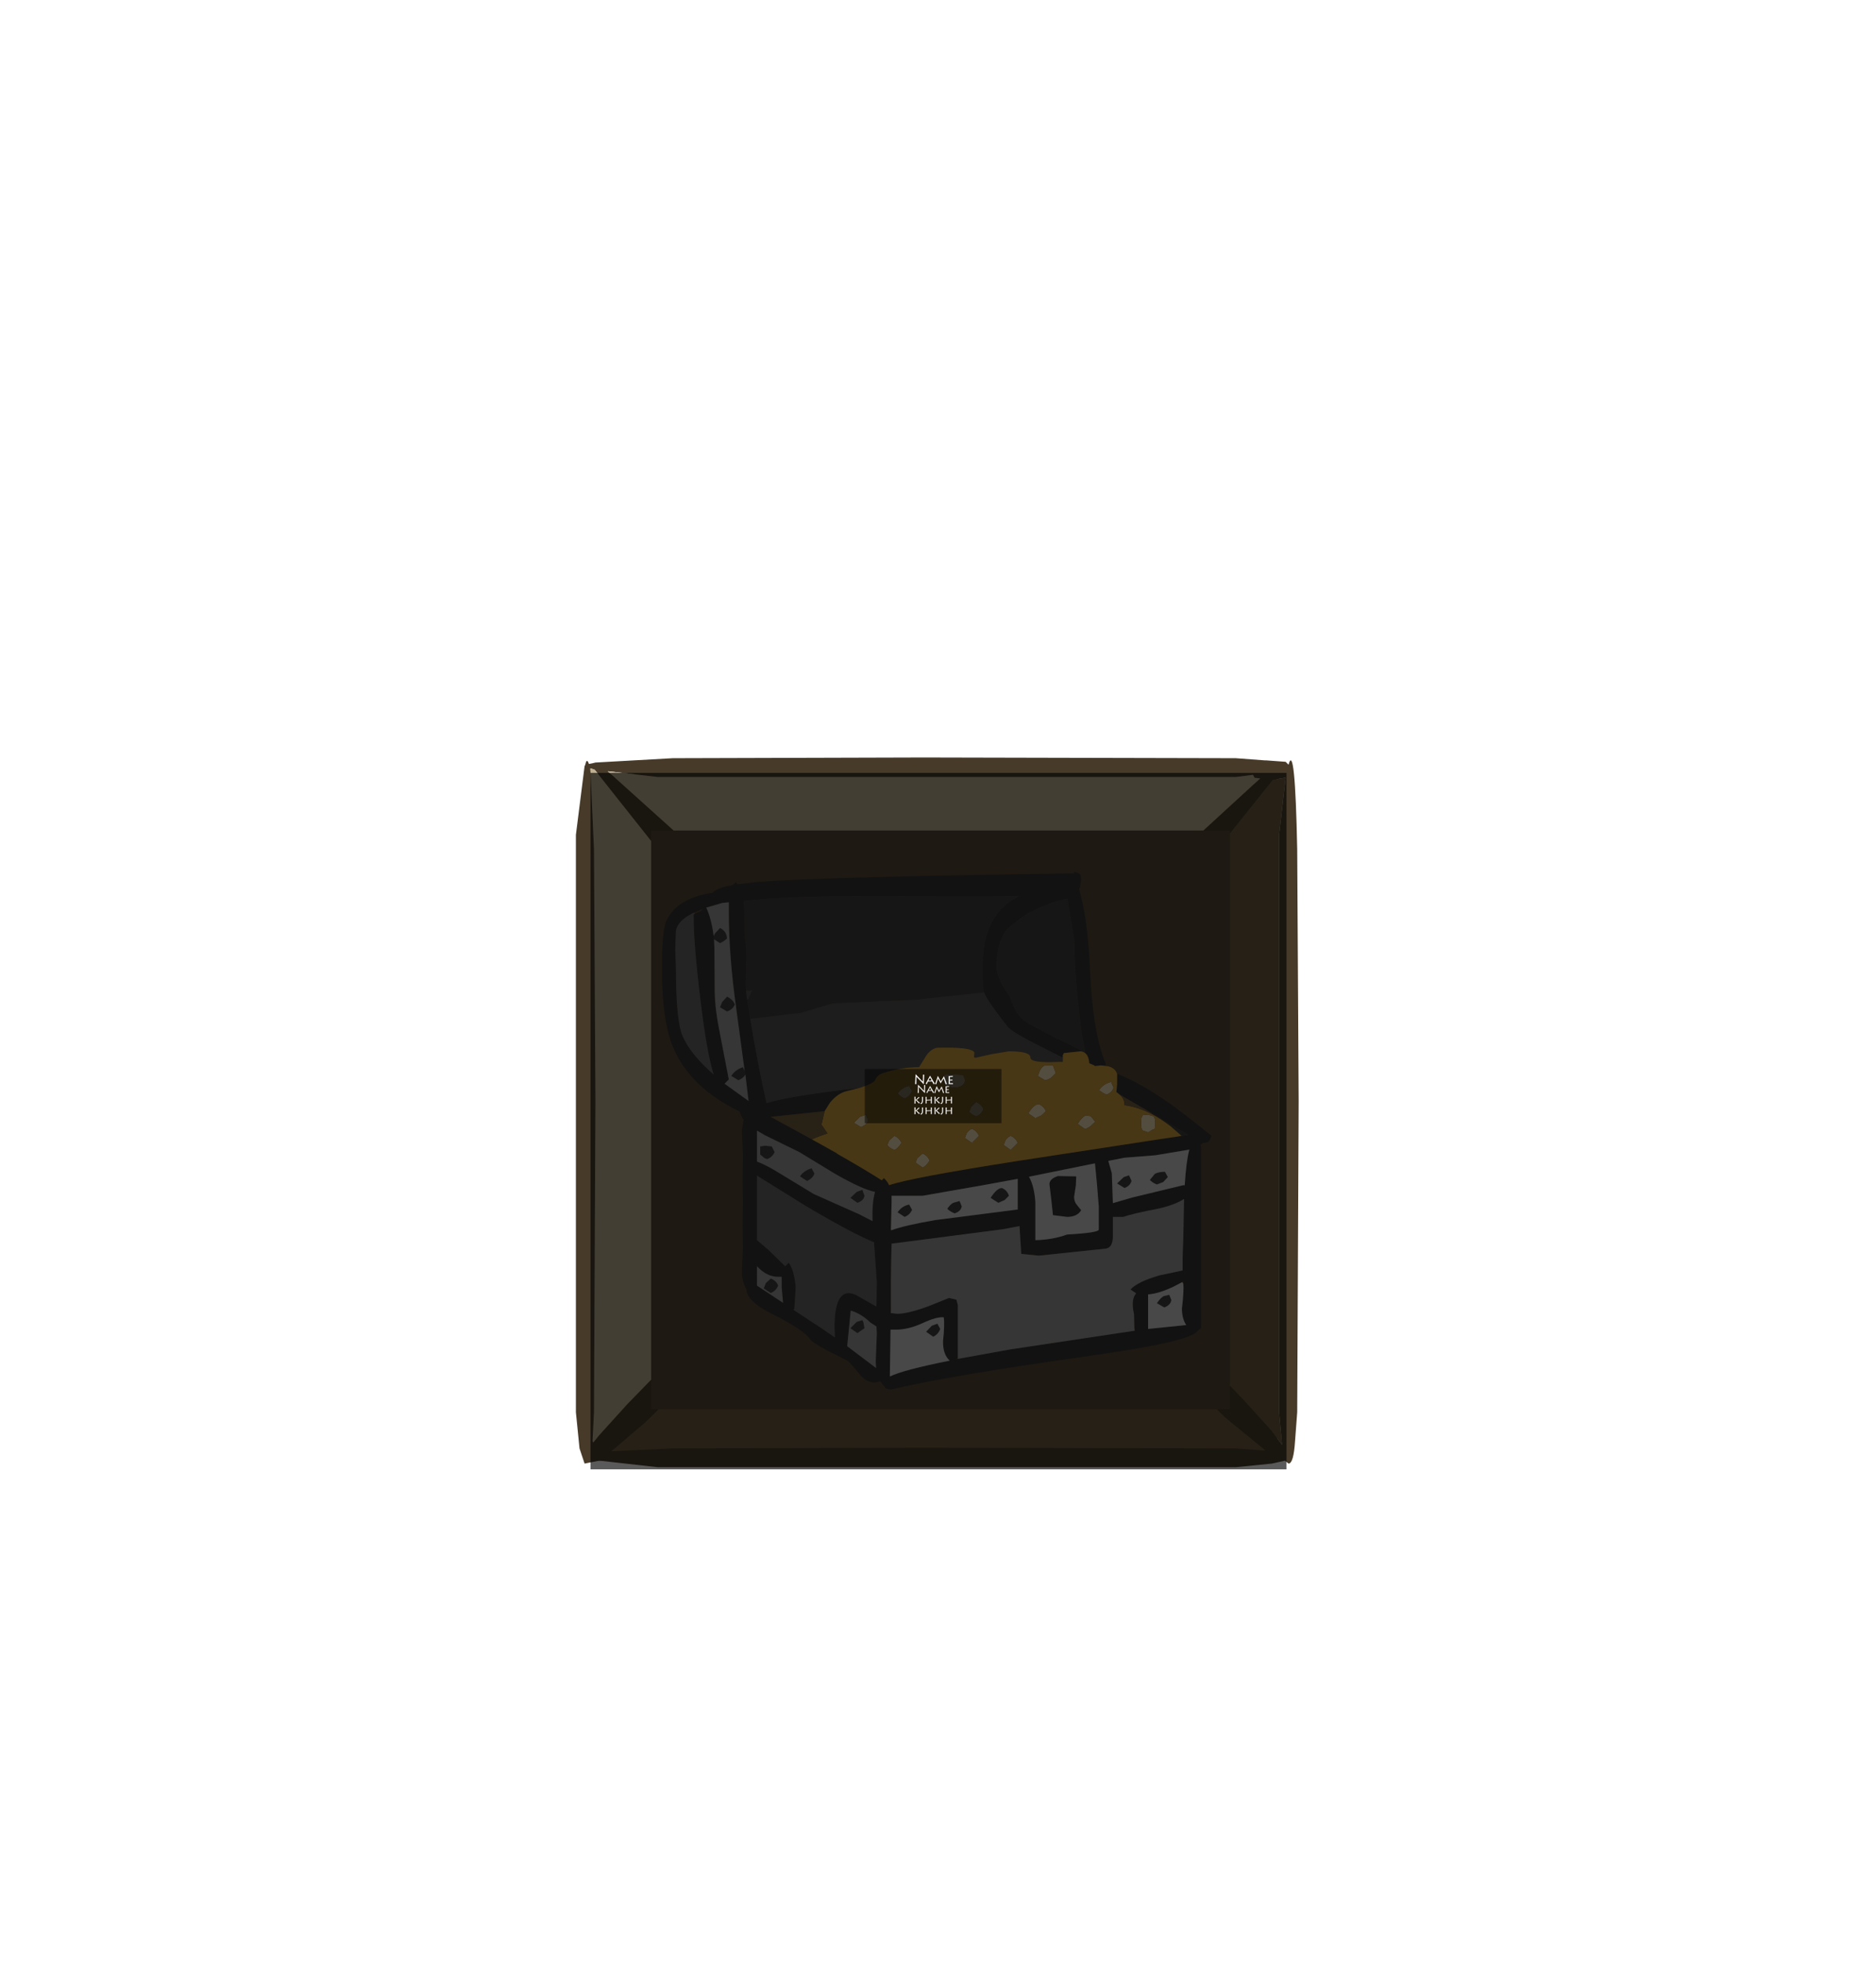 <?xml version="1.0" encoding="UTF-8" standalone="no"?>
<svg xmlns:ffdec="https://www.free-decompiler.com/flash" xmlns:xlink="http://www.w3.org/1999/xlink" ffdec:objectType="frame" height="135.65px" width="129.65px" xmlns="http://www.w3.org/2000/svg">
  <g transform="matrix(1.0, 0.0, 0.0, 1.0, 45.0, 57.4)">
    <use ffdec:characterId="933" height="47.45" id="bgcolor" transform="matrix(1.0, 0.0, 0.0, 1.0, -4.2, -3.9)" width="47.45" xlink:href="#sprite0"/>
    <use ffdec:characterId="921" height="22.0" id="hitbox" transform="matrix(2.23, 0.0, 0.0, 2.175, -4.55, -4.25)" width="22.0" xlink:href="#sprite1"/>
    <clipPath id="clipPath0">
      <path d="M 0 0 L 0 40 L 40 40 L 40 0 Z"/>
    </clipPath>
    <g clip-path="url(#clipPath0)">
      <use ffdec:characterId="979" height="73.5" transform="matrix(0.487, 0.0, 0.0, 0.487, 0.742, 2.839)" width="78.0" xlink:href="#sprite2"/>
    </g>
    <filter id="filter0">
      <feColorMatrix in="SourceGraphic" result="filterResult0" type="matrix" values="0 0 0 0 0.0,0 0 0 0 0.0,0 0 0 0 0.0,0 0 0 1 0"/>
      <feConvolveMatrix divisor="4.0" in="filterResult0" kernelMatrix="1 1 1 1" order="2 2" result="filterResult1"/>
      <feComposite in="SourceGraphic" in2="filterResult1" operator="over" result="filterResult2"/>
    </filter>
    <use ffdec:characterId="935" filter="url(#filter0)" height="15.75" id="txt_hotkey" transform="matrix(1.0, 0.0, 0.0, 1.0, -3.85, -0.1)" width="18.0" xlink:href="#text0"/>
    <use ffdec:characterId="948" ffdec:characterName="Army_fla.Hud_BgButton_151" height="97.6" id="bg" transform="matrix(1.0, 0.0, 0.0, 1.0, -29.05, -29.25)" width="97.6" xlink:href="#sprite3"/>
    <use ffdec:characterId="950" ffdec:characterName="Army_fla.Hud_cooldown_152" height="48.5" id="cdcover" transform="matrix(0.998, 0.0, 0.0, 0.99, -4.2, -4)" width="48.1" xlink:href="#sprite4"/>
    <use ffdec:characterId="950" ffdec:characterName="Army_fla.Hud_cooldown_152" height="48.5" id="cd" transform="matrix(0.998, 0.0, 0.0, 0.99, -4.2, -4)" width="48.1" xlink:href="#sprite5"/>
    <use ffdec:characterId="953" ffdec:characterName="Army_fla.Hud_Description_153" height="50.1" id="desc" transform="matrix(0.075, 0.0, 0.0, 0.075, 14.65, 16.478)" width="129.55" xlink:href="#sprite6"/>
  </g>
  <defs>
    <g id="sprite0" transform="matrix(1.0, 0.0, 0.0, 1.0, 0.0, 0.0)">
      <use ffdec:characterId="932" height="47.45" transform="matrix(1.0, 0.0, 0.0, 1.0, 0.0, 0.0)" width="47.45" xlink:href="#shape0"/>
    </g>
    <g id="shape0" transform="matrix(1.0, 0.0, 0.0, 1.0, 0.0, 0.0)">
      <path d="M47.45 0.0 L47.45 47.45 0.0 47.45 0.0 0.0 47.45 0.0" fill="#564732" fill-rule="evenodd" stroke="none"/>
    </g>
    <g id="sprite1" transform="matrix(1.0, 0.0, 0.0, 1.0, 0.0, 0.0)">
      <use ffdec:characterId="145" height="22.0" transform="matrix(1.0, 0.0, 0.0, 1.0, 0.0, 0.0)" width="22.0" xlink:href="#shape1"/>
    </g>
    <g id="shape1" transform="matrix(1.0, 0.0, 0.0, 1.0, 0.0, 0.0)">
      <path d="M22.0 0.0 L22.0 22.0 0.0 22.0 0.0 0.0 22.0 0.0" fill="#00ff00" fill-opacity="0.0" fill-rule="evenodd" stroke="none"/>
    </g>
    <g id="sprite2" transform="matrix(1.0, 0.0, 0.0, 1.0, 39.0, 36.75)">
      <use ffdec:characterId="978" height="73.5" transform="matrix(1.0, 0.0, 0.0, 1.0, -39.0, -36.75)" width="78.0" xlink:href="#shape2"/>
    </g>
    <g id="shape2" transform="matrix(1.0, 0.0, 0.0, 1.0, 39.0, 36.75)">
      <path d="M25.6 -8.05 Q28.25 -7.05 31.75 -4.75 34.35 -3.05 39.0 0.75 L38.75 1.35 Q38.55 1.75 37.8 1.75 L37.4 2.05 37.5 2.25 37.5 28.05 37.15 28.3 36.95 28.5 Q35.85 29.95 22.2 31.9 1.6 34.8 -6.5 36.75 L-7.25 36.6 -7.45 36.25 -7.5 36.25 -8.0 35.6 -8.75 35.75 Q-10.05 35.75 -10.95 34.55 L-12.5 32.75 -15.35 31.3 Q-17.6 30.15 -18.0 29.55 -19.0 28.2 -23.4 26.0 -26.95 24.2 -27.0 22.55 -27.65 21.4 -27.65 19.9 L-27.5 16.55 -27.55 13.15 -27.5 10.15 -27.55 7.2 -27.5 3.5 -27.65 0.05 -27.4 -1.55 Q-27.85 -2.15 -27.95 -2.7 -34.95 -6.05 -37.4 -11.8 -39.0 -15.6 -39.0 -23.0 -39.0 -28.55 -38.3 -29.9 -36.8 -33.0 -31.8 -33.75 -31.25 -34.45 -28.9 -34.85 L-28.5 -35.25 -28.25 -34.95 -25.4 -35.3 Q-16.0 -36.0 19.5 -36.5 L19.5 -36.75 20.2 -36.5 Q20.5 -36.35 20.5 -35.55 L20.35 -34.5 20.2 -34.3 Q21.45 -30.05 21.75 -22.85 22.15 -13.85 24.0 -9.45 L23.95 -9.25 24.05 -9.25 24.2 -9.15 23.3 -9.25 22.45 -9.15 22.35 -9.25 21.65 -9.55 Q21.55 -11.1 20.45 -11.25 L18.05 -11.0 17.9 -10.7 17.9 -10.35 16.1 -11.25 Q10.7 -13.9 10.05 -14.75 7.1 -18.5 6.7 -19.65 6.5 -20.2 6.5 -23.35 L6.55 -24.05 Q6.65 -27.7 8.1 -30.05 9.45 -32.25 11.8 -33.3 6.45 -33.15 -2.5 -33.25 -18.6 -33.4 -25.05 -32.8 L-27.4 -32.6 -27.3 -31.25 -27.2 -27.1 Q-26.9 -25.8 -27.05 -23.2 L-27.05 -22.55 -27.1 -20.7 -27.05 -19.85 -27.0 -19.25 -26.9 -18.6 -26.45 -15.85 Q-25.4 -9.4 -24.15 -3.9 -20.75 -4.95 -10.95 -6.05 L-12.75 -5.6 Q-14.05 -5.3 -15.15 -3.95 L-15.9 -2.75 -23.55 -1.95 -18.25 0.95 -17.7 1.25 -14.2 3.2 -14.1 3.3 Q-10.4 5.4 -7.8 7.05 L-7.5 6.75 Q-7.05 7.1 -6.75 7.75 -3.8 6.7 11.55 4.3 L31.45 1.25 34.15 0.85 34.7 0.75 34.75 0.75 35.7 0.6 33.35 -0.8 30.55 -2.45 25.9 -5.15 25.6 -5.4 25.5 -5.45 25.6 -6.6 25.6 -8.0 25.6 -8.05 M17.8 -32.75 Q15.75 -32.25 13.0 -30.85 L11.55 -29.85 10.0 -28.6 Q8.5 -26.65 8.5 -23.35 8.5 -21.6 10.25 -19.25 L11.05 -17.35 Q11.7 -15.95 13.0 -15.25 15.3 -13.9 19.0 -12.15 L21.1 -11.05 20.65 -13.3 Q20.25 -16.05 19.8 -20.85 19.6 -22.75 19.5 -27.25 L18.95 -30.45 18.55 -32.9 17.8 -32.75 M35.0 7.75 L35.2 7.85 35.2 7.75 Q35.4 4.4 35.85 2.7 L31.05 3.5 26.65 3.85 24.35 4.3 24.85 6.05 25.0 10.3 27.75 9.5 35.0 7.75 M28.05 28.05 L28.05 28.0 28.0 26.05 Q27.75 25.0 27.85 24.15 27.95 23.5 28.3 23.1 L27.5 22.55 Q28.5 21.45 31.6 20.55 L34.9 19.85 34.9 18.0 35.0 15.0 35.1 9.7 Q33.9 10.5 31.6 11.05 27.7 11.8 26.5 12.25 L25.0 12.25 25.0 15.0 Q25.0 16.6 24.0 16.75 L14.5 17.75 12.0 17.5 11.75 13.55 9.4 14.0 -6.4 16.05 -6.4 16.1 -6.45 18.1 -6.5 21.35 -6.5 25.9 -5.6 26.0 Q-4.1 26.0 -1.1 24.9 L1.75 23.75 2.8 24.0 3.0 24.75 3.0 32.25 2.6 32.5 3.0 32.4 10.45 31.05 28.1 28.4 28.15 28.4 28.05 28.05 M22.5 5.05 L22.5 4.65 22.45 4.65 18.25 5.5 13.1 6.55 Q13.85 7.9 14.0 10.15 L14.0 15.55 Q16.45 15.5 18.5 14.75 23.0 14.5 23.0 14.05 L23.0 10.75 22.75 7.65 22.5 5.05 M34.85 21.5 L33.6 22.15 Q31.5 23.15 30.0 23.25 L30.0 28.15 35.4 27.6 Q34.8 26.65 34.8 25.25 35.1 22.7 35.0 21.75 L35.0 21.4 34.85 21.5 M-6.45 14.15 Q-4.55 13.45 -0.2 12.7 L11.5 11.2 11.5 6.85 6.3 7.8 -2.0 9.25 -6.4 9.25 -6.4 10.1 -6.5 14.05 -6.5 14.15 -6.45 14.15 M16.0 7.6 Q16.0 6.85 17.2 6.45 L19.8 6.5 19.75 7.75 19.5 9.4 Q19.5 10.1 19.9 10.55 L20.5 11.3 Q19.95 12.25 18.5 12.25 L16.5 12.0 16.25 9.7 16.0 7.6 M1.0 26.5 Q0.0 26.4 -1.95 27.3 -4.0 28.25 -5.75 28.25 L-6.55 28.25 -6.65 34.9 Q-4.7 33.95 1.85 32.65 0.85 31.75 0.9 29.85 1.15 27.55 1.0 26.5 M-34.3 -30.8 L-33.75 -31.0 Q-33.4 -31.15 -33.2 -31.45 L-34.4 -30.95 Q-36.75 -29.85 -37.0 -28.35 L-37.1 -25.65 -37.0 -23.1 Q-37.0 -15.55 -36.05 -13.4 -34.95 -10.85 -31.65 -7.95 -32.6 -10.95 -33.45 -17.9 -34.5 -26.3 -34.5 -30.65 L-34.3 -30.8 M-27.25 -8.45 L-28.45 -17.35 Q-29.5 -24.8 -29.5 -31.0 L-29.5 -32.4 -30.45 -32.3 -32.5 -31.7 -32.7 -31.65 Q-31.95 -30.0 -31.65 -27.6 L-31.6 -27.15 -31.55 -26.05 -31.5 -19.6 Q-31.45 -17.05 -30.7 -13.45 L-29.5 -7.25 -30.1 -6.65 -26.7 -4.2 -27.15 -7.95 -27.25 -8.45 M-19.5 3.05 L-24.4 0.65 -25.5 0.0 -25.5 4.4 Q-24.4 4.8 -22.8 5.75 L-17.45 9.0 -11.05 11.85 -9.1 12.85 Q-9.2 10.25 -8.75 8.7 -10.45 8.4 -14.4 6.15 L-19.5 3.05 M-8.55 24.8 L-8.5 21.5 -8.9 15.85 Q-11.8 14.7 -18.5 10.75 L-25.5 6.4 -25.5 15.55 -23.85 16.95 -21.5 19.25 -21.0 18.75 Q-20.45 19.5 -20.2 20.8 L-20.0 22.1 -20.2 25.3 -20.35 25.4 -20.3 25.45 -16.35 28.05 -14.45 29.35 -14.5 27.9 Q-14.5 22.0 -11.5 23.3 L-8.6 24.95 -8.55 25.0 -8.55 24.8 M-25.5 22.0 L-21.8 24.45 -22.0 22.25 -22.0 20.8 -22.0 20.75 -22.5 20.75 Q-24.15 20.75 -25.5 19.25 L-25.5 22.0 M-9.4 27.25 Q-10.75 25.95 -12.2 25.55 L-12.7 30.6 -8.6 33.7 -8.65 32.75 -8.5 28.8 -8.55 27.8 -9.4 27.25" fill="#333333" fill-rule="evenodd" stroke="none"/>
      <path d="M30.55 -2.45 L33.35 -0.8 35.7 0.6 34.75 0.75 33.2 -0.6 Q31.85 -1.65 30.5 -2.35 L30.55 -2.45 M-26.45 -15.85 L-26.9 -18.6 -26.75 -18.65 -26.25 -19.75 -26.1 -19.85 -27.05 -19.85 -27.1 -20.7 -27.05 -22.55 -27.05 -23.2 Q-26.9 -25.8 -27.2 -27.1 L-27.3 -31.25 -27.4 -32.6 -25.05 -32.8 Q-18.6 -33.4 -2.5 -33.25 6.45 -33.15 11.8 -33.3 9.45 -32.25 8.1 -30.05 6.65 -27.7 6.55 -24.05 L6.5 -23.35 Q6.5 -20.2 6.7 -19.65 L6.7 -19.6 -3.1 -18.55 -14.75 -18.05 -19.25 -16.7 -26.45 -15.85 M17.8 -32.75 L18.55 -32.9 18.95 -30.45 19.5 -27.25 Q19.6 -22.75 19.8 -20.85 20.25 -16.05 20.65 -13.3 L21.1 -11.05 19.0 -12.15 Q15.3 -13.9 13.0 -15.25 11.7 -15.95 11.05 -17.35 L10.25 -19.25 Q8.5 -21.6 8.5 -23.35 8.5 -26.65 10.0 -28.6 L11.55 -29.85 13.0 -30.85 Q15.75 -32.25 17.8 -32.75 M32.4 5.85 L32.8 6.6 32.15 7.3 31.25 7.65 Q30.6 7.4 30.25 7.0 L30.95 6.15 Q31.45 5.85 32.4 5.85 M25.6 7.5 L26.55 6.6 27.3 6.35 27.65 7.15 Q27.45 7.85 26.65 8.15 L25.6 7.5 M33.3 24.05 Q33.2 24.75 32.3 25.1 L31.25 24.5 Q31.75 23.75 32.2 23.5 L33.0 23.3 33.3 24.05 M3.25 10.0 L3.55 10.75 Q3.45 11.45 2.55 11.75 1.9 11.5 1.5 11.1 1.95 10.45 2.35 10.25 L3.25 10.0 M8.75 10.25 L7.65 9.55 Q8.55 8.15 9.25 8.15 10.0 8.45 10.25 9.25 L9.65 9.85 8.75 10.25 M0.5 28.15 Q0.2 28.95 -0.5 29.25 L-1.5 28.55 -0.7 27.7 0.1 27.4 0.5 28.15 M-31.65 -27.6 L-31.45 -28.0 -30.75 -28.75 Q-29.8 -28.3 -29.75 -27.25 L-30.0 -27.05 Q-30.3 -26.8 -30.75 -26.6 L-31.6 -27.15 -31.65 -27.6 M-27.15 -7.95 Q-27.45 -7.4 -28.15 -7.15 L-29.15 -7.75 Q-28.65 -8.6 -27.5 -9.0 L-27.25 -8.45 -27.15 -7.95 M-29.75 -16.9 L-30.75 -17.5 -30.45 -18.25 -29.75 -19.0 Q-28.9 -18.6 -28.65 -17.9 -28.9 -17.2 -29.75 -16.9 M-3.5 11.25 Q-3.8 11.95 -4.55 12.25 L-5.55 11.6 Q-4.95 10.7 -3.9 10.5 L-3.5 11.25 M-17.35 6.1 Q-17.6 6.8 -18.4 7.15 L-19.4 6.5 Q-18.9 5.7 -17.75 5.35 L-17.35 6.1 M-10.25 9.25 Q-10.35 9.95 -11.25 10.25 L-12.25 9.55 -11.35 8.7 -10.55 8.4 -10.25 9.25 M-23.0 3.05 Q-23.3 3.75 -24.05 4.05 L-24.45 3.9 -25.05 3.4 -25.05 2.25 -24.35 2.15 -23.4 2.25 -23.0 3.05 M-23.55 21.0 Q-22.75 21.3 -22.5 22.0 -22.8 22.75 -23.55 23.05 L-24.55 22.4 -24.25 21.65 -23.55 21.0 M-10.4 27.2 L-10.25 28.05 -11.25 28.75 -12.25 28.05 -11.35 27.15 -10.55 26.9 -10.4 27.2" fill="#3f3f3f" fill-rule="evenodd" stroke="none"/>
      <path d="M-10.95 -6.05 Q-20.75 -4.95 -24.15 -3.9 -25.4 -9.4 -26.45 -15.85 L-19.25 -16.7 -14.75 -18.05 -3.1 -18.55 6.7 -19.6 6.7 -19.65 Q7.1 -18.5 10.05 -14.75 10.7 -13.9 16.1 -11.25 L17.9 -10.35 17.9 -10.0 17.9 -9.75 17.4 -9.75 Q13.3 -9.55 13.3 -10.35 13.35 -11.25 10.25 -11.25 L7.8 -10.85 5.6 -10.35 Q5.25 -10.3 5.3 -10.55 L5.35 -11.1 Q4.85 -11.9 0.0 -11.75 -1.05 -11.5 -1.75 -10.2 L-2.5 -9.0 Q-5.1 -9.0 -7.65 -8.15 -8.45 -7.9 -8.75 -7.15 -8.95 -6.7 -10.95 -6.05 M-26.9 -18.6 L-27.0 -19.25 -27.05 -19.85 -26.1 -19.85 -26.25 -19.75 -26.75 -18.65 -26.9 -18.6" fill="#525252" fill-rule="evenodd" stroke="none"/>
      <path d="M4.05 -7.15 Q3.9 -6.1 2.5 -6.1 L1.45 -6.25 1.0 -6.75 1.0 -7.9 1.85 -8.0 3.75 -7.9 4.05 -7.15 M4.9 -3.4 L5.6 -4.05 Q6.35 -3.75 6.65 -3.05 6.35 -2.3 5.6 -2.0 5.0 -2.25 4.6 -2.65 L4.9 -3.4 M16.5 -9.25 L16.9 -8.15 16.25 -7.5 Q15.7 -7.15 15.35 -7.15 L14.35 -7.75 14.65 -8.55 Q14.95 -9.1 15.35 -9.25 L16.5 -9.25 M14.5 -3.75 Q15.2 -3.45 15.5 -2.75 L14.85 -2.15 14.0 -1.75 13.0 -2.45 Q13.8 -3.75 14.5 -3.75 M24.1 -5.1 Q23.5 -5.35 23.05 -5.75 23.65 -6.65 24.75 -6.9 L25.1 -6.1 Q24.9 -5.4 24.1 -5.1 M21.15 -2.15 L21.85 -2.05 22.5 -1.25 21.85 -0.65 Q21.35 -0.25 21.0 -0.25 L20.0 -0.95 Q20.6 -1.9 21.15 -2.15 M29.05 -1.8 L29.25 -2.2 30.0 -2.25 30.7 -2.05 Q31.0 -1.95 31.0 -1.15 31.0 0.1 30.75 -0.2 L30.0 0.25 29.25 0.0 Q29.0 -0.2 29.0 -1.0 L29.05 -1.8 M10.5 2.75 L9.5 2.05 9.75 1.4 Q10.05 0.9 10.5 0.75 11.2 1.05 11.5 1.75 L10.5 2.75 M4.25 0.4 Q4.55 -0.1 5.0 -0.25 5.7 0.05 6.0 0.75 L5.0 1.75 4.0 1.05 4.25 0.4 M-11.75 -1.1 L-10.9 -1.95 -10.05 -2.25 -9.75 -1.5 Q-9.85 -0.85 -10.75 -0.5 L-11.75 -1.1 M-4.95 -4.75 L-5.55 -5.25 Q-4.95 -6.15 -3.9 -6.35 L-3.5 -5.6 Q-3.85 -4.8 -4.55 -4.55 L-4.95 -4.75 M-2.0 3.25 Q-1.3 3.55 -1.0 4.25 -1.5 5.05 -2.0 5.25 L-3.0 4.55 -2.75 3.9 -2.0 3.25 M-6.0 0.75 Q-5.3 1.05 -5.0 1.75 -5.5 2.55 -6.0 2.75 -6.7 2.5 -7.0 2.05 L-6.75 1.4 -6.0 0.75" fill="#eddcb7" fill-rule="evenodd" stroke="none"/>
      <path d="M24.2 -9.15 Q25.3 -8.95 25.6 -8.05 L25.6 -8.0 25.6 -6.6 25.5 -5.45 25.6 -5.4 25.9 -5.15 Q26.65 -4.55 26.65 -3.65 L26.65 -3.6 Q28.55 -3.35 30.5 -2.35 31.85 -1.65 33.2 -0.6 L34.75 0.75 34.7 0.75 34.15 0.85 31.45 1.25 11.55 4.3 Q-3.8 6.7 -6.75 7.75 -7.05 7.1 -7.5 6.75 L-7.8 7.05 Q-10.4 5.4 -14.1 3.3 L-14.2 3.2 -17.7 1.25 Q-16.85 0.85 -15.5 0.4 L-16.35 -0.85 -15.9 -2.75 -15.15 -3.95 Q-14.05 -5.3 -12.75 -5.6 L-10.95 -6.05 Q-8.95 -6.7 -8.75 -7.15 -8.45 -7.9 -7.65 -8.15 -5.1 -9.0 -2.5 -9.0 L-1.75 -10.2 Q-1.05 -11.5 0.0 -11.75 4.85 -11.9 5.35 -11.1 L5.3 -10.55 Q5.25 -10.3 5.6 -10.35 L7.8 -10.85 10.25 -11.25 Q13.35 -11.25 13.3 -10.35 13.3 -9.55 17.4 -9.75 L17.9 -9.75 17.9 -10.0 17.9 -10.35 17.9 -10.7 18.05 -11.0 20.45 -11.25 Q21.55 -11.1 21.65 -9.55 L22.35 -9.25 22.45 -9.15 23.3 -9.25 24.2 -9.15 M24.1 -5.1 Q24.9 -5.4 25.1 -6.1 L24.75 -6.9 Q23.65 -6.65 23.05 -5.75 23.5 -5.35 24.1 -5.1 M14.5 -3.75 Q13.8 -3.75 13.0 -2.45 L14.0 -1.75 14.85 -2.15 15.5 -2.75 Q15.2 -3.45 14.5 -3.75 M16.5 -9.25 L15.35 -9.25 Q14.95 -9.1 14.65 -8.55 L14.35 -7.75 15.35 -7.15 Q15.7 -7.15 16.25 -7.5 L16.9 -8.15 16.5 -9.25 M4.9 -3.4 L4.6 -2.65 Q5.0 -2.25 5.6 -2.0 6.35 -2.3 6.65 -3.05 6.35 -3.75 5.6 -4.05 L4.9 -3.4 M4.05 -7.15 L3.75 -7.9 1.85 -8.0 1.0 -7.9 1.0 -6.75 1.45 -6.25 2.5 -6.1 Q3.9 -6.1 4.05 -7.15 M21.15 -2.15 Q20.6 -1.9 20.0 -0.95 L21.0 -0.25 Q21.35 -0.25 21.85 -0.65 L22.5 -1.25 21.85 -2.05 21.15 -2.15 M29.05 -1.8 L29.0 -1.0 Q29.0 -0.2 29.25 0.0 L30.0 0.25 30.75 -0.2 Q31.0 0.1 31.0 -1.15 31.0 -1.95 30.7 -2.05 L30.0 -2.25 29.25 -2.2 29.05 -1.8 M10.5 2.75 L11.5 1.75 Q11.2 1.05 10.5 0.75 10.05 0.9 9.75 1.4 L9.5 2.05 10.5 2.75 M4.25 0.4 L4.0 1.05 5.0 1.75 6.0 0.75 Q5.7 0.05 5.0 -0.25 4.55 -0.1 4.25 0.4 M-11.75 -1.1 L-10.75 -0.5 Q-9.85 -0.85 -9.75 -1.5 L-10.05 -2.25 -10.9 -1.95 -11.75 -1.1 M-6.0 0.75 L-6.75 1.4 -7.0 2.05 Q-6.7 2.5 -6.0 2.75 -5.5 2.55 -5.0 1.75 -5.3 1.05 -6.0 0.75 M-2.0 3.25 L-2.75 3.9 -3.0 4.55 -2.0 5.25 Q-1.5 5.05 -1.0 4.25 -1.3 3.55 -2.0 3.25 M-4.95 -4.75 L-4.55 -4.55 Q-3.85 -4.8 -3.5 -5.6 L-3.9 -6.35 Q-4.95 -6.15 -5.55 -5.25 L-4.95 -4.75" fill="#cc9d3c" fill-rule="evenodd" stroke="none"/>
      <path d="M3.0 32.25 L3.0 24.75 2.8 24.0 1.75 23.75 -1.1 24.9 Q-4.1 26.0 -5.6 26.0 L-6.5 25.9 -6.5 21.35 -6.45 18.1 -6.4 16.1 -6.4 16.05 9.4 14.0 11.75 13.55 12.0 17.5 14.5 17.75 24.0 16.75 Q25.0 16.6 25.0 15.0 L25.0 12.25 26.5 12.25 Q27.7 11.8 31.6 11.05 33.9 10.5 35.1 9.7 L35.0 15.0 34.9 18.0 34.9 19.85 31.6 20.55 Q28.5 21.45 27.5 22.55 L28.3 23.1 Q27.95 23.5 27.85 24.15 27.75 25.0 28.0 26.05 L28.05 28.0 28.05 28.05 28.1 28.4 10.45 31.05 3.0 32.4 3.0 32.25 M-31.65 -27.6 Q-31.95 -30.0 -32.7 -31.65 L-32.5 -31.7 -30.45 -32.3 -29.5 -32.4 -29.5 -31.0 Q-29.5 -24.8 -28.45 -17.35 L-27.25 -8.45 -27.5 -9.0 Q-28.65 -8.6 -29.15 -7.75 L-28.15 -7.15 Q-27.45 -7.4 -27.15 -7.95 L-26.7 -4.2 -30.1 -6.65 -29.5 -7.25 -30.7 -13.45 Q-31.45 -17.05 -31.5 -19.6 L-31.55 -26.05 -31.6 -27.15 -30.75 -26.6 Q-30.3 -26.8 -30.0 -27.05 L-29.75 -27.25 Q-29.8 -28.3 -30.75 -28.75 L-31.45 -28.0 -31.65 -27.6 M-29.75 -16.9 Q-28.9 -17.2 -28.65 -17.9 -28.9 -18.6 -29.75 -19.0 L-30.45 -18.25 -30.75 -17.5 -29.75 -16.9 M-10.25 9.25 L-10.55 8.4 -11.35 8.7 -12.25 9.55 -11.25 10.25 Q-10.35 9.95 -10.25 9.25 M-17.35 6.1 L-17.75 5.35 Q-18.9 5.7 -19.4 6.5 L-18.4 7.15 Q-17.6 6.8 -17.35 6.1 M-19.5 3.05 L-14.4 6.15 Q-10.45 8.4 -8.75 8.7 -9.2 10.25 -9.1 12.85 L-11.05 11.85 -17.45 9.0 -22.8 5.75 Q-24.4 4.8 -25.5 4.4 L-25.5 0.0 -24.4 0.65 -19.5 3.05 M-23.0 3.05 L-23.4 2.25 -24.35 2.15 -25.05 2.25 -25.05 3.4 -24.45 3.9 -24.05 4.05 Q-23.3 3.75 -23.0 3.05 M-25.5 22.0 L-25.5 19.25 Q-24.15 20.75 -22.5 20.75 L-22.0 20.75 -22.0 20.8 -22.0 22.25 -21.8 24.45 -25.5 22.0 M-23.55 21.0 L-24.25 21.65 -24.55 22.4 -23.55 23.05 Q-22.8 22.75 -22.5 22.0 -22.75 21.3 -23.55 21.0 M-9.4 27.25 L-8.55 27.8 -8.5 28.8 -8.65 32.75 -8.6 33.7 -12.7 30.6 -12.2 25.55 Q-10.75 25.95 -9.4 27.25 M-10.4 27.2 L-10.55 26.9 -11.35 27.15 -12.25 28.05 -11.25 28.75 -10.25 28.05 -10.4 27.2" fill="#999999" fill-rule="evenodd" stroke="none"/>
      <path d="M32.4 5.85 Q31.45 5.85 30.95 6.15 L30.25 7.0 Q30.6 7.4 31.25 7.65 L32.15 7.3 32.8 6.6 32.4 5.85 M35.2 7.75 L35.0 7.75 27.75 9.5 25.0 10.3 24.85 6.05 24.35 4.3 26.65 3.85 31.05 3.5 35.85 2.7 Q35.4 4.4 35.2 7.75 M22.45 4.65 L22.5 5.05 22.75 7.65 23.0 10.75 23.0 14.05 Q23.0 14.5 18.5 14.75 16.45 15.5 14.0 15.55 L14.0 10.15 Q13.85 7.9 13.1 6.55 L18.25 5.5 22.45 4.65 M25.6 7.5 L26.65 8.15 Q27.45 7.85 27.65 7.15 L27.3 6.35 26.55 6.6 25.6 7.5 M35.0 21.75 Q35.1 22.7 34.8 25.25 34.8 26.65 35.4 27.6 L30.0 28.15 30.0 23.25 Q31.5 23.15 33.6 22.15 L34.85 21.5 35.0 21.75 M33.3 24.05 L33.0 23.3 32.2 23.5 Q31.75 23.75 31.25 24.5 L32.3 25.1 Q33.2 24.75 33.3 24.05 M-6.5 14.05 L-6.4 10.1 -6.4 9.25 -2.0 9.25 6.3 7.8 11.5 6.85 11.5 11.2 -0.2 12.7 Q-4.55 13.45 -6.45 14.15 L-6.5 14.05 M16.0 7.6 L16.25 9.7 16.5 12.0 18.5 12.25 Q19.95 12.25 20.5 11.3 L19.9 10.55 Q19.5 10.1 19.5 9.4 L19.75 7.75 19.8 6.5 17.2 6.45 Q16.0 6.85 16.0 7.6 M8.75 10.25 L9.65 9.85 10.25 9.25 Q10.0 8.45 9.25 8.15 8.55 8.15 7.65 9.55 L8.75 10.25 M3.25 10.0 L2.35 10.25 Q1.95 10.45 1.5 11.1 1.9 11.5 2.55 11.75 3.45 11.45 3.55 10.75 L3.25 10.0 M0.5 28.15 L0.1 27.4 -0.7 27.7 -1.5 28.55 -0.5 29.25 Q0.2 28.95 0.5 28.15 M1.0 26.5 Q1.15 27.55 0.9 29.85 0.85 31.75 1.85 32.65 -4.7 33.95 -6.65 34.9 L-6.55 28.25 -5.75 28.25 Q-4.0 28.25 -1.95 27.3 0.0 26.4 1.0 26.5 M-3.5 11.25 L-3.9 10.5 Q-4.95 10.7 -5.55 11.6 L-4.55 12.25 Q-3.8 11.95 -3.5 11.25" fill="#cccccc" fill-rule="evenodd" stroke="none"/>
      <path d="M-34.4 -30.95 L-34.3 -30.8 -34.5 -30.65 Q-34.5 -26.3 -33.45 -17.9 -32.6 -10.95 -31.65 -7.95 -34.95 -10.85 -36.05 -13.4 -37.0 -15.55 -37.0 -23.1 L-37.1 -25.65 -37.0 -28.35 Q-36.75 -29.85 -34.4 -30.95 M-20.2 25.3 L-20.0 22.1 -20.2 20.8 Q-20.45 19.5 -21.0 18.75 L-21.5 19.25 -23.85 16.95 -25.5 15.55 -25.5 6.4 -18.5 10.75 Q-11.8 14.7 -8.9 15.85 L-8.5 21.5 -8.55 24.8 -8.6 24.95 -11.5 23.3 Q-14.5 22.0 -14.5 27.9 L-14.45 29.35 -16.35 28.05 -20.3 25.45 -20.2 25.3" fill="#666666" fill-rule="evenodd" stroke="none"/>
      <path d="M25.9 -5.15 L30.55 -2.45 30.5 -2.35 Q28.55 -3.35 26.65 -3.6 L26.65 -3.65 Q26.65 -4.55 25.9 -5.15 M-17.7 1.25 L-18.25 0.95 -23.55 -1.95 -15.9 -2.75 -16.35 -0.85 -15.5 0.4 Q-16.85 0.85 -17.7 1.25" fill="#725c3f" fill-rule="evenodd" stroke="none"/>
    </g>
    <g id="sprite3" transform="matrix(1.0, 0.0, 0.0, 1.0, 29.05, 29.25)">
      <clipPath id="clipPath1">
        <path d="M 40 0 L 40 40 L 0 40 L 0 0 Z M 18.75 -7.8 L -0.55 -7.7 L -6.5 -7.4 L -6.75 -7.35 L -7 -7.3 L -7.04 -7.4 L -7.07 -7.48 L -7.11 -7.52 L -7.14 -7.54 L -7.18 -7.52 L -7.22 -7.47 L -7.26 -7.38 L -7.3 -7.25 L -7.35 -7.1 L -8 -1.85 L -8 42.5 L -7.95 42.8 L -7.85 48.6 L 47.35 48.6 L 47.4 42.8 L 47.4 42.5 L 47.5 18.6 L 47.4 -0.7 L 47.36 -2.3 L 47.31 -3.69 L 47.25 -4.87 L 47.19 -5.83 L 47.12 -6.57 L 47.04 -7.11 L 47 -7.3 L 46.96 -7.43 L 46.92 -7.51 L 46.89 -7.53 L 46.87 -7.54 L 46.83 -7.51 L 46.79 -7.45 L 46.74 -7.35 L 46.7 -7.2 L 46.65 -7.3 L 46.5 -7.45 L 45 -7.55 L 44.9 -7.55 L 42.65 -7.7 L 18.75 -7.8 Z"/>
      </clipPath>
      <g clip-path="url(#clipPath1)">
        <use ffdec:characterId="937" height="49.05" transform="matrix(1.0, 0.0, 0.0, 1.0, -5.2, -5.05)" width="49.95" xlink:href="#shape3"/>
      </g>
    </g>
    <g id="shape3" transform="matrix(1.0, 0.0, 0.0, 1.0, 5.2, 5.05)">
      <path d="M18.85 -5.05 L40.4 -5.0 42.4 -4.85 42.5 -4.85 43.85 -4.75 44.0 -4.6 44.05 -4.55 Q44.5 -6.2 44.65 1.3 L44.75 18.7 44.65 40.2 44.5 42.2 Q44.4 43.75 44.05 43.75 L43.8 43.55 42.9 43.75 40.4 44.0 0.45 44.0 -3.55 43.55 -3.6 43.55 -4.6 43.75 -4.95 42.7 -5.2 40.2 -5.2 0.3 -4.6 -4.45 -4.55 -4.55 Q-4.45 -5.05 -4.3 -4.6 L-4.05 -4.65 -3.85 -4.7 1.5 -5.0 18.85 -5.05 M36.4 1.65 L36.8 1.25 41.65 -3.2 42.1 -3.6 41.7 -3.65 41.6 -3.85 40.4 -3.7 0.45 -3.7 -3.0 -4.1 2.5 0.85 3.3 1.65 1.8 1.65 1.8 2.6 1.8 1.65 3.3 1.65 3.6 1.95 2.0 1.95 2.0 2.8 1.8 2.6 0.3 1.1 -3.9 -4.2 -4.2 -4.3 -3.95 1.3 -3.85 18.7 -3.95 40.2 -4.05 42.2 -4.05 42.5 -4.0 42.3 -3.6 41.8 -1.65 39.65 1.8 36.1 1.8 37.95 2.0 37.95 1.8 37.95 1.8 36.1 2.0 35.9 2.0 37.95 2.6 37.95 -0.4 40.9 -2.75 42.9 1.5 42.7 18.85 42.65 40.4 42.7 42.4 42.85 42.5 42.85 42.4 42.8 39.65 40.55 37.05 37.95 38.0 37.95 38.15 37.95 38.15 36.45 38.15 37.95 38.0 37.95 38.0 36.35 38.15 36.45 40.9 39.3 42.85 41.45 43.6 42.45 43.4 40.2 43.4 0.3 43.85 -3.65 43.8 -3.65 42.95 -3.5 42.8 -3.3 39.0 1.45 38.15 2.3 38.15 1.65 36.4 1.65 38.15 1.65 38.15 2.3 38.0 2.45 38.0 1.95 36.0 1.95 36.4 1.65" fill="#473a29" fill-rule="evenodd" stroke="none"/>
      <path d="M3.3 1.65 L2.5 0.85 -3.0 -4.1 0.45 -3.7 40.4 -3.7 41.6 -3.85 41.7 -3.65 42.1 -3.6 41.65 -3.2 36.8 1.25 36.4 1.65 3.3 1.65 36.4 1.65 36.0 1.95 3.6 1.95 3.3 1.65 M1.8 36.1 L-1.65 39.65 -3.6 41.8 -4.0 42.3 -4.05 42.2 -3.95 40.2 -3.85 18.7 -3.95 1.3 -4.2 -4.3 -3.9 -4.2 0.3 1.1 1.8 2.6 2.0 2.8 2.0 35.9 1.8 36.1 1.8 35.0 1.8 33.05 1.8 2.6 1.8 33.05 1.8 35.0 1.8 36.1" fill="#bfaf91" fill-rule="evenodd" stroke="none"/>
      <path d="M38.15 2.3 L39.0 1.45 42.8 -3.3 42.95 -3.5 43.8 -3.65 43.85 -3.65 43.4 0.3 43.4 40.2 43.6 42.45 42.85 41.45 40.9 39.3 38.15 36.45 38.15 2.3 38.15 36.45 38.0 36.35 38.0 2.45 38.15 2.3 M37.05 37.95 L39.65 40.55 42.4 42.8 42.4 42.85 40.4 42.7 18.85 42.65 1.5 42.7 -2.75 42.9 -0.4 40.9 2.6 37.95 26.5 37.95 Q27.1 37.75 27.6 37.95 L37.05 37.95" fill="#6c5b3e" fill-rule="evenodd" stroke="none"/>
      <path d="M3.3 1.65 L36.4 1.65 38.15 1.65 38.15 2.3 38.15 36.45 38.15 37.95 38.0 37.95 37.05 37.95 27.6 37.95 Q27.1 37.75 26.5 37.95 L2.6 37.95 2.0 37.95 1.8 37.95 1.8 36.1 1.8 35.0 1.8 33.05 1.8 2.6 1.8 1.65 3.3 1.65 Z" fill="none" stroke="#473a29" stroke-linecap="round" stroke-linejoin="round" stroke-opacity="0.49" stroke-width="1.0"/>
    </g>
    <g id="sprite4" transform="matrix(1.0, 0.0, 0.0, 1.0, 0.0, 48.5)">
      <use ffdec:characterId="949" height="340.0" transform="matrix(0.251, 0.0, 0.0, 0.143, 0.011, -48.485)" width="192.0" xlink:href="#shape4"/>
    </g>
    <g id="shape4" transform="matrix(1.0, 0.0, 0.0, 1.0, 2.15, 3.05)">
      <path d="M189.85 -3.05 L189.85 336.95 -2.15 336.95 -2.15 -3.05 189.85 -3.05" fill="#000000" fill-opacity="0.298" fill-rule="evenodd" stroke="none"/>
    </g>
    <g id="sprite5" transform="matrix(1.0, 0.0, 0.0, 1.0, 0.0, 48.5)">
      <use ffdec:characterId="949" height="340.0" transform="matrix(0.251, 0.0, 0.0, 0.143, 0.011, -48.485)" width="192.0" xlink:href="#shape5"/>
    </g>
    <g id="shape5" transform="matrix(1.0, 0.0, 0.0, 1.0, 2.15, 3.05)">
      <path d="M189.85 -3.05 L189.85 336.95 -2.15 336.95 -2.15 -3.05 189.85 -3.05" fill="#000000" fill-opacity="0.498" fill-rule="evenodd" stroke="none"/>
    </g>
    <g id="sprite6" transform="matrix(1.0, 0.0, 0.0, 1.0, 64.35, 49.9)">
      <use ffdec:characterId="58" height="400.0" transform="matrix(0.18, 0.0, 0.0, 0.125, -62.85, -49.9)" width="700.0" xlink:href="#shape6"/>
      <use ffdec:characterId="951" height="18.1" id="txt_name" transform="matrix(1.0, 0.0, 0.0, 1.0, -63.85, -49.05)" width="129.05" xlink:href="#text1"/>
      <use ffdec:characterId="952" height="35.25" id="txt_desc" transform="matrix(1.0, 0.0, 0.0, 1.0, -64.35, -35.05)" width="129.05" xlink:href="#text2"/>
    </g>
    <g id="shape6" transform="matrix(1.0, 0.0, 0.0, 1.0, 0.0, 0.0)">
      <path d="M700.0 400.0 L0.0 400.0 0.0 0.0 700.0 0.0 700.0 400.0" fill="#000000" fill-opacity="0.498" fill-rule="evenodd" stroke="none"/>
    </g>
    <g id="text1" transform="matrix(1.0, 0.0, 0.0, 1.0, -51.35, 2.0)">
      <g transform="matrix(1.0, 0.0, 0.0, 1.0, 51.35, -2.0)">
        <use fill="#ffffff" height="18.1" transform="matrix(0.012, 0.0, 0.0, 0.012, 45.95, 13.05)" width="129.05" xlink:href="#font_Lithos_Pro_Regular_N0"/>
        <use fill="#ffffff" height="18.1" transform="matrix(0.012, 0.0, 0.0, 0.012, 56.95, 13.05)" width="129.05" xlink:href="#font_Lithos_Pro_Regular_a0"/>
        <use fill="#ffffff" height="18.1" transform="matrix(0.012, 0.0, 0.0, 0.012, 65.45, 13.05)" width="129.05" xlink:href="#font_Lithos_Pro_Regular_m0"/>
        <use fill="#ffffff" height="18.1" transform="matrix(0.012, 0.0, 0.0, 0.012, 76.75, 13.05)" width="129.05" xlink:href="#font_Lithos_Pro_Regular_e0"/>
      </g>
    </g>
    <g id="font_Lithos_Pro_Regular_N0">
      <path d="M216.5 7.5 L120.0 0.0 Q121.5 -20.5 124.5 -75.5 127.0 -130.5 131.0 -207.0 135.0 -283.5 139.0 -368.0 143.0 -452.5 147.0 -531.5 151.0 -610.5 153.5 -670.5 156.5 -730.5 158.0 -758.0 L160.0 -758.0 Q168.0 -748.5 209.0 -705.5 249.5 -663.0 309.5 -600.0 370.0 -537.0 437.0 -467.5 503.5 -398.0 564.0 -335.0 624.5 -272.0 666.0 -229.5 707.5 -186.5 716.5 -177.0 716.5 -185.5 717.0 -225.0 717.5 -265.0 718.0 -323.5 719.0 -382.5 720.0 -447.5 720.5 -513.0 721.5 -572.0 722.5 -631.5 723.0 -672.0 723.5 -712.5 724.0 -722.0 L819.0 -716.5 Q818.0 -697.0 815.0 -641.0 812.5 -585.0 808.5 -504.5 805.0 -424.0 801.5 -332.0 798.0 -240.0 795.5 -148.5 792.5 -57.0 791.5 21.5 L789.5 21.5 Q781.5 13.5 739.5 -29.5 697.0 -72.5 635.0 -136.5 572.5 -200.5 504.0 -271.5 435.0 -342.5 373.5 -406.5 312.0 -470.0 271.5 -513.0 231.5 -555.5 225.5 -563.0 L223.5 -563.0 Q223.5 -553.0 223.0 -511.0 222.5 -468.5 221.5 -407.0 220.5 -345.0 219.5 -277.0 218.5 -209.0 217.5 -147.5 217.0 -86.0 216.5 -44.0 216.0 -2.0 216.5 7.5" fill-rule="evenodd" stroke="none"/>
    </g>
    <g id="font_Lithos_Pro_Regular_a0">
      <path d="M226.5 -255.0 L476.5 -265.0 Q473.0 -271.5 460.0 -295.0 447.5 -318.5 430.0 -350.5 412.5 -382.5 395.0 -414.0 378.0 -445.5 365.0 -468.0 352.5 -490.5 349.5 -495.5 345.0 -488.5 332.5 -464.0 319.5 -439.5 303.0 -406.0 286.0 -373.0 269.5 -340.0 253.0 -307.0 241.0 -283.5 229.5 -260.0 226.5 -255.0 M93.5 18.5 L14.5 -26.5 Q27.5 -49.5 55.0 -100.0 83.0 -150.5 119.0 -216.5 155.0 -283.0 193.5 -353.0 231.5 -423.5 265.0 -485.0 299.0 -547.0 322.0 -589.0 345.0 -630.5 350.5 -640.0 L352.5 -640.0 Q376.5 -601.5 414.5 -538.0 452.0 -474.0 496.0 -399.0 540.0 -323.5 582.5 -250.0 625.5 -176.5 660.0 -119.0 694.0 -61.0 713.0 -32.5 L630.0 17.5 Q623.0 4.0 605.5 -28.5 587.5 -61.0 566.5 -99.0 545.5 -137.0 529.0 -166.5 512.0 -196.0 508.0 -202.5 L191.5 -190.5 Q186.5 -179.0 173.0 -150.5 159.5 -121.5 143.5 -86.5 127.0 -52.0 113.0 -23.0 99.0 6.5 93.5 18.5" fill-rule="evenodd" stroke="none"/>
    </g>
    <g id="font_Lithos_Pro_Regular_m0">
      <path d="M115.0 22.5 L31.0 -4.0 Q35.5 -14.5 51.5 -61.5 68.0 -108.0 91.0 -176.5 114.5 -245.0 140.0 -320.0 165.0 -395.0 187.5 -462.0 210.0 -529.0 224.5 -573.0 239.0 -617.5 241.0 -624.0 L245.0 -624.0 Q254.0 -606.5 276.0 -563.5 298.5 -521.0 327.5 -465.5 356.5 -410.5 385.5 -355.5 414.5 -300.5 437.0 -259.0 459.5 -217.0 468.0 -201.0 477.5 -216.5 502.5 -258.5 527.5 -300.0 560.0 -354.0 592.0 -408.0 623.5 -460.5 655.0 -513.0 677.5 -550.5 700.0 -588.0 705.5 -597.5 L708.5 -597.5 Q716.0 -579.0 732.5 -535.5 749.0 -492.5 771.5 -434.0 793.5 -375.5 818.0 -311.5 842.5 -247.5 865.5 -187.0 889.0 -127.0 907.0 -80.0 925.0 -33.0 935.0 -9.5 L850.0 22.5 Q843.0 1.5 826.0 -47.0 809.5 -95.5 787.5 -156.5 766.0 -218.0 745.0 -277.0 724.0 -336.5 708.5 -379.5 693.5 -422.0 689.5 -433.5 680.0 -418.0 657.5 -381.5 635.5 -345.5 606.5 -298.0 577.5 -250.5 548.0 -202.0 518.5 -153.5 494.5 -114.5 470.5 -75.5 458.0 -55.5 L456.0 -55.5 Q436.0 -93.0 408.0 -144.5 380.5 -196.5 351.0 -252.5 321.5 -308.0 295.5 -356.5 270.0 -405.0 254.0 -435.5 250.0 -421.0 239.0 -385.0 228.0 -349.0 213.0 -300.0 198.0 -251.5 182.0 -199.0 166.0 -146.5 151.5 -99.0 137.0 -52.0 127.5 -19.5 117.5 13.5 115.0 22.5" fill-rule="evenodd" stroke="none"/>
    </g>
    <g id="font_Lithos_Pro_Regular_e0">
      <path d="M458.5 -68.5 L461.5 9.5 Q451.5 9.5 417.0 8.5 383.0 7.5 337.5 6.0 292.0 5.0 247.0 3.5 202.0 2.0 170.5 1.0 138.5 0.0 132.0 0.0 133.0 -18.5 133.5 -56.0 134.5 -93.5 134.5 -136.0 135.0 -178.0 135.0 -211.0 135.0 -244.0 135.0 -252.5 L135.0 -368.5 Q135.0 -373.5 135.0 -397.5 134.5 -421.5 134.0 -454.5 134.0 -488.0 133.5 -521.5 133.0 -555.0 132.5 -579.5 132.5 -603.5 132.0 -609.5 139.5 -609.5 168.5 -611.0 197.5 -612.0 238.0 -614.5 278.5 -616.5 320.0 -618.5 362.0 -621.0 395.0 -623.0 428.5 -625.0 443.0 -626.0 L447.0 -552.0 Q431.0 -552.0 397.5 -551.5 364.0 -551.0 326.5 -550.0 288.5 -549.0 259.5 -548.5 231.0 -548.0 224.0 -548.0 L224.0 -334.5 Q231.0 -334.5 253.5 -335.0 276.0 -336.0 305.5 -337.0 335.5 -338.5 365.0 -340.0 394.5 -342.0 416.5 -343.5 L419.5 -269.0 Q407.0 -269.0 378.5 -269.5 350.5 -270.0 317.0 -271.0 284.5 -271.0 258.5 -271.5 232.5 -272.0 224.0 -272.0 L224.0 -65.5 Q233.0 -65.5 258.0 -65.0 283.0 -65.0 317.0 -65.0 351.5 -65.0 388.5 -66.0 425.5 -66.5 458.5 -68.5" fill-rule="evenodd" stroke="none"/>
    </g>
    <g id="text2" transform="matrix(1.0, 0.0, 0.0, 1.0, -51.35, 2.0)">
      <g transform="matrix(1.0, 0.0, 0.0, 1.0, 51.35, -2.0)">
        <use fill="#ffffff" height="35.25" transform="matrix(0.01, 0.0, 0.0, 0.01, 49.05, 7.2)" width="129.05" xlink:href="#font_Lithos_Pro_Regular_N0"/>
        <use fill="#ffffff" height="35.25" transform="matrix(0.01, 0.0, 0.0, 0.01, 58.2, 7.2)" width="129.05" xlink:href="#font_Lithos_Pro_Regular_a0"/>
        <use fill="#ffffff" height="35.25" transform="matrix(0.01, 0.0, 0.0, 0.01, 65.3, 7.2)" width="129.05" xlink:href="#font_Lithos_Pro_Regular_m0"/>
        <use fill="#ffffff" height="35.25" transform="matrix(0.01, 0.0, 0.0, 0.01, 74.7, 7.2)" width="129.05" xlink:href="#font_Lithos_Pro_Regular_e0"/>
      </g>
      <g transform="matrix(1.0, 0.0, 0.0, 1.0, 51.35, -2.0)">
        <use fill="#ffffff" height="35.25" transform="matrix(0.01, 0.0, 0.0, 0.01, 46.0, 16.95)" width="129.05" xlink:href="#font_Lithos_Pro_Regular_k0"/>
        <use fill="#ffffff" height="35.25" transform="matrix(0.01, 0.0, 0.0, 0.01, 52.6, 16.95)" width="129.05" xlink:href="#font_Lithos_Pro_Regular_j0"/>
        <use fill="#ffffff" height="35.25" transform="matrix(0.01, 0.0, 0.0, 0.01, 56.25, 16.95)" width="129.05" xlink:href="#font_Lithos_Pro_Regular_h0"/>
        <use fill="#ffffff" height="35.25" transform="matrix(0.01, 0.0, 0.0, 0.01, 64.5, 16.95)" width="129.05" xlink:href="#font_Lithos_Pro_Regular_k0"/>
        <use fill="#ffffff" height="35.25" transform="matrix(0.01, 0.0, 0.0, 0.01, 71.1, 16.95)" width="129.05" xlink:href="#font_Lithos_Pro_Regular_j0"/>
        <use fill="#ffffff" height="35.25" transform="matrix(0.01, 0.0, 0.0, 0.01, 74.75, 16.95)" width="129.05" xlink:href="#font_Lithos_Pro_Regular_h0"/>
      </g>
      <g transform="matrix(1.0, 0.0, 0.0, 1.0, 51.35, -2.0)">
        <use fill="#ffffff" height="35.25" transform="matrix(0.01, 0.0, 0.0, 0.01, 46.0, 26.7)" width="129.05" xlink:href="#font_Lithos_Pro_Regular_k0"/>
        <use fill="#ffffff" height="35.25" transform="matrix(0.01, 0.0, 0.0, 0.01, 52.6, 26.7)" width="129.05" xlink:href="#font_Lithos_Pro_Regular_j0"/>
        <use fill="#ffffff" height="35.25" transform="matrix(0.01, 0.0, 0.0, 0.01, 56.25, 26.7)" width="129.05" xlink:href="#font_Lithos_Pro_Regular_h0"/>
        <use fill="#ffffff" height="35.25" transform="matrix(0.01, 0.0, 0.0, 0.01, 64.5, 26.7)" width="129.05" xlink:href="#font_Lithos_Pro_Regular_k0"/>
        <use fill="#ffffff" height="35.25" transform="matrix(0.01, 0.0, 0.0, 0.01, 71.1, 26.7)" width="129.05" xlink:href="#font_Lithos_Pro_Regular_j0"/>
        <use fill="#ffffff" height="35.25" transform="matrix(0.01, 0.0, 0.0, 0.01, 74.75, 26.7)" width="129.05" xlink:href="#font_Lithos_Pro_Regular_h0"/>
      </g>
    </g>
    <g id="font_Lithos_Pro_Regular_k0">
      <path d="M621.5 -61.5 L558.0 8.5 Q553.5 4.0 523.0 -26.5 493.0 -56.5 449.0 -100.5 405.0 -144.0 359.5 -189.5 314.0 -235.5 278.5 -271.0 243.0 -306.5 230.0 -320.5 235.5 -326.0 265.5 -353.5 295.5 -381.5 337.5 -421.0 379.5 -460.5 421.5 -500.5 464.0 -540.5 495.0 -569.5 526.0 -599.0 533.0 -606.5 L587.5 -540.0 Q572.5 -528.5 540.0 -501.0 507.0 -473.5 467.0 -440.0 427.0 -406.0 392.0 -375.5 356.5 -345.0 336.5 -327.0 346.0 -316.0 373.5 -289.5 401.5 -262.5 438.5 -228.0 476.0 -193.5 513.5 -159.0 551.0 -124.5 580.5 -98.0 609.5 -72.0 621.5 -61.5 M228.0 9.5 L130.0 9.5 Q130.5 -1.0 131.5 -30.0 132.5 -59.0 133.0 -99.0 134.0 -139.5 134.5 -182.5 135.0 -225.5 135.0 -263.0 L135.0 -355.5 Q135.0 -385.0 134.0 -426.0 133.5 -466.5 132.5 -508.0 131.5 -549.5 130.5 -580.0 130.0 -610.5 130.0 -619.0 L228.0 -619.0 Q227.5 -612.5 227.0 -583.5 226.0 -554.5 225.0 -514.5 224.5 -474.0 223.5 -433.5 223.0 -393.0 223.0 -363.5 L223.0 -270.5 Q223.0 -244.0 223.5 -200.5 224.0 -157.5 225.0 -111.5 225.5 -66.0 226.5 -32.0 227.5 1.5 228.0 9.5" fill-rule="evenodd" stroke="none"/>
    </g>
    <g id="font_Lithos_Pro_Regular_j0">
      <path d="M258.0 -400.5 L258.0 -264.5 Q257.0 -170.0 230.5 -104.5 204.0 -39.5 161.5 1.0 119.0 41.5 70.5 61.5 L25.5 -7.5 Q70.0 -25.5 102.0 -57.0 134.0 -88.5 151.5 -139.5 169.0 -190.5 169.0 -266.5 L169.0 -402.5 Q169.0 -409.0 168.5 -438.0 168.0 -467.0 167.5 -503.5 166.5 -540.5 166.0 -570.5 165.5 -600.5 165.0 -609.5 L263.0 -609.5 Q262.0 -601.0 261.0 -571.5 259.5 -542.0 259.0 -497.5 258.0 -453.5 258.0 -400.5" fill-rule="evenodd" stroke="none"/>
    </g>
    <g id="font_Lithos_Pro_Regular_h0">
      <path d="M228.0 0.0 L132.0 0.0 Q132.5 -12.0 133.0 -40.0 133.5 -67.5 134.0 -103.0 134.5 -138.0 134.5 -172.0 135.0 -206.5 135.0 -231.5 135.0 -256.5 135.0 -264.0 L135.0 -358.0 Q135.0 -363.0 134.5 -388.0 134.5 -412.5 134.0 -447.0 133.5 -481.5 132.5 -516.5 132.0 -551.5 131.0 -577.0 130.5 -602.5 130.0 -609.5 L229.0 -609.5 Q228.5 -604.0 228.0 -583.0 227.0 -562.5 226.5 -533.5 225.5 -504.5 225.0 -476.0 224.5 -447.0 224.5 -426.0 224.0 -405.0 224.0 -400.0 L224.0 -336.5 618.5 -352.5 618.5 -418.5 Q618.5 -425.0 618.0 -451.5 618.0 -478.5 617.5 -512.0 617.0 -546.0 616.5 -573.5 616.0 -601.0 615.5 -609.5 L714.5 -609.5 Q714.0 -602.5 713.0 -574.5 712.0 -547.0 711.0 -509.0 710.5 -471.0 709.5 -432.5 708.5 -394.5 708.0 -367.0 707.5 -339.0 707.5 -332.0 L707.5 -245.5 Q707.5 -241.5 707.5 -217.0 708.0 -193.0 708.5 -159.0 708.5 -124.5 709.0 -90.0 710.0 -56.0 710.5 -31.0 711.0 -6.0 711.5 0.0 L613.5 0.0 Q614.5 -12.0 615.5 -41.5 616.5 -71.0 617.0 -105.0 618.0 -139.5 618.0 -166.5 618.5 -193.5 618.5 -200.5 L618.5 -288.5 224.0 -272.0 224.0 -219.0 Q224.0 -203.5 224.5 -171.0 225.0 -139.0 225.5 -102.5 226.5 -66.0 227.0 -37.5 227.5 -8.5 228.0 0.0" fill-rule="evenodd" stroke="none"/>
    </g>
  </defs>
</svg>
